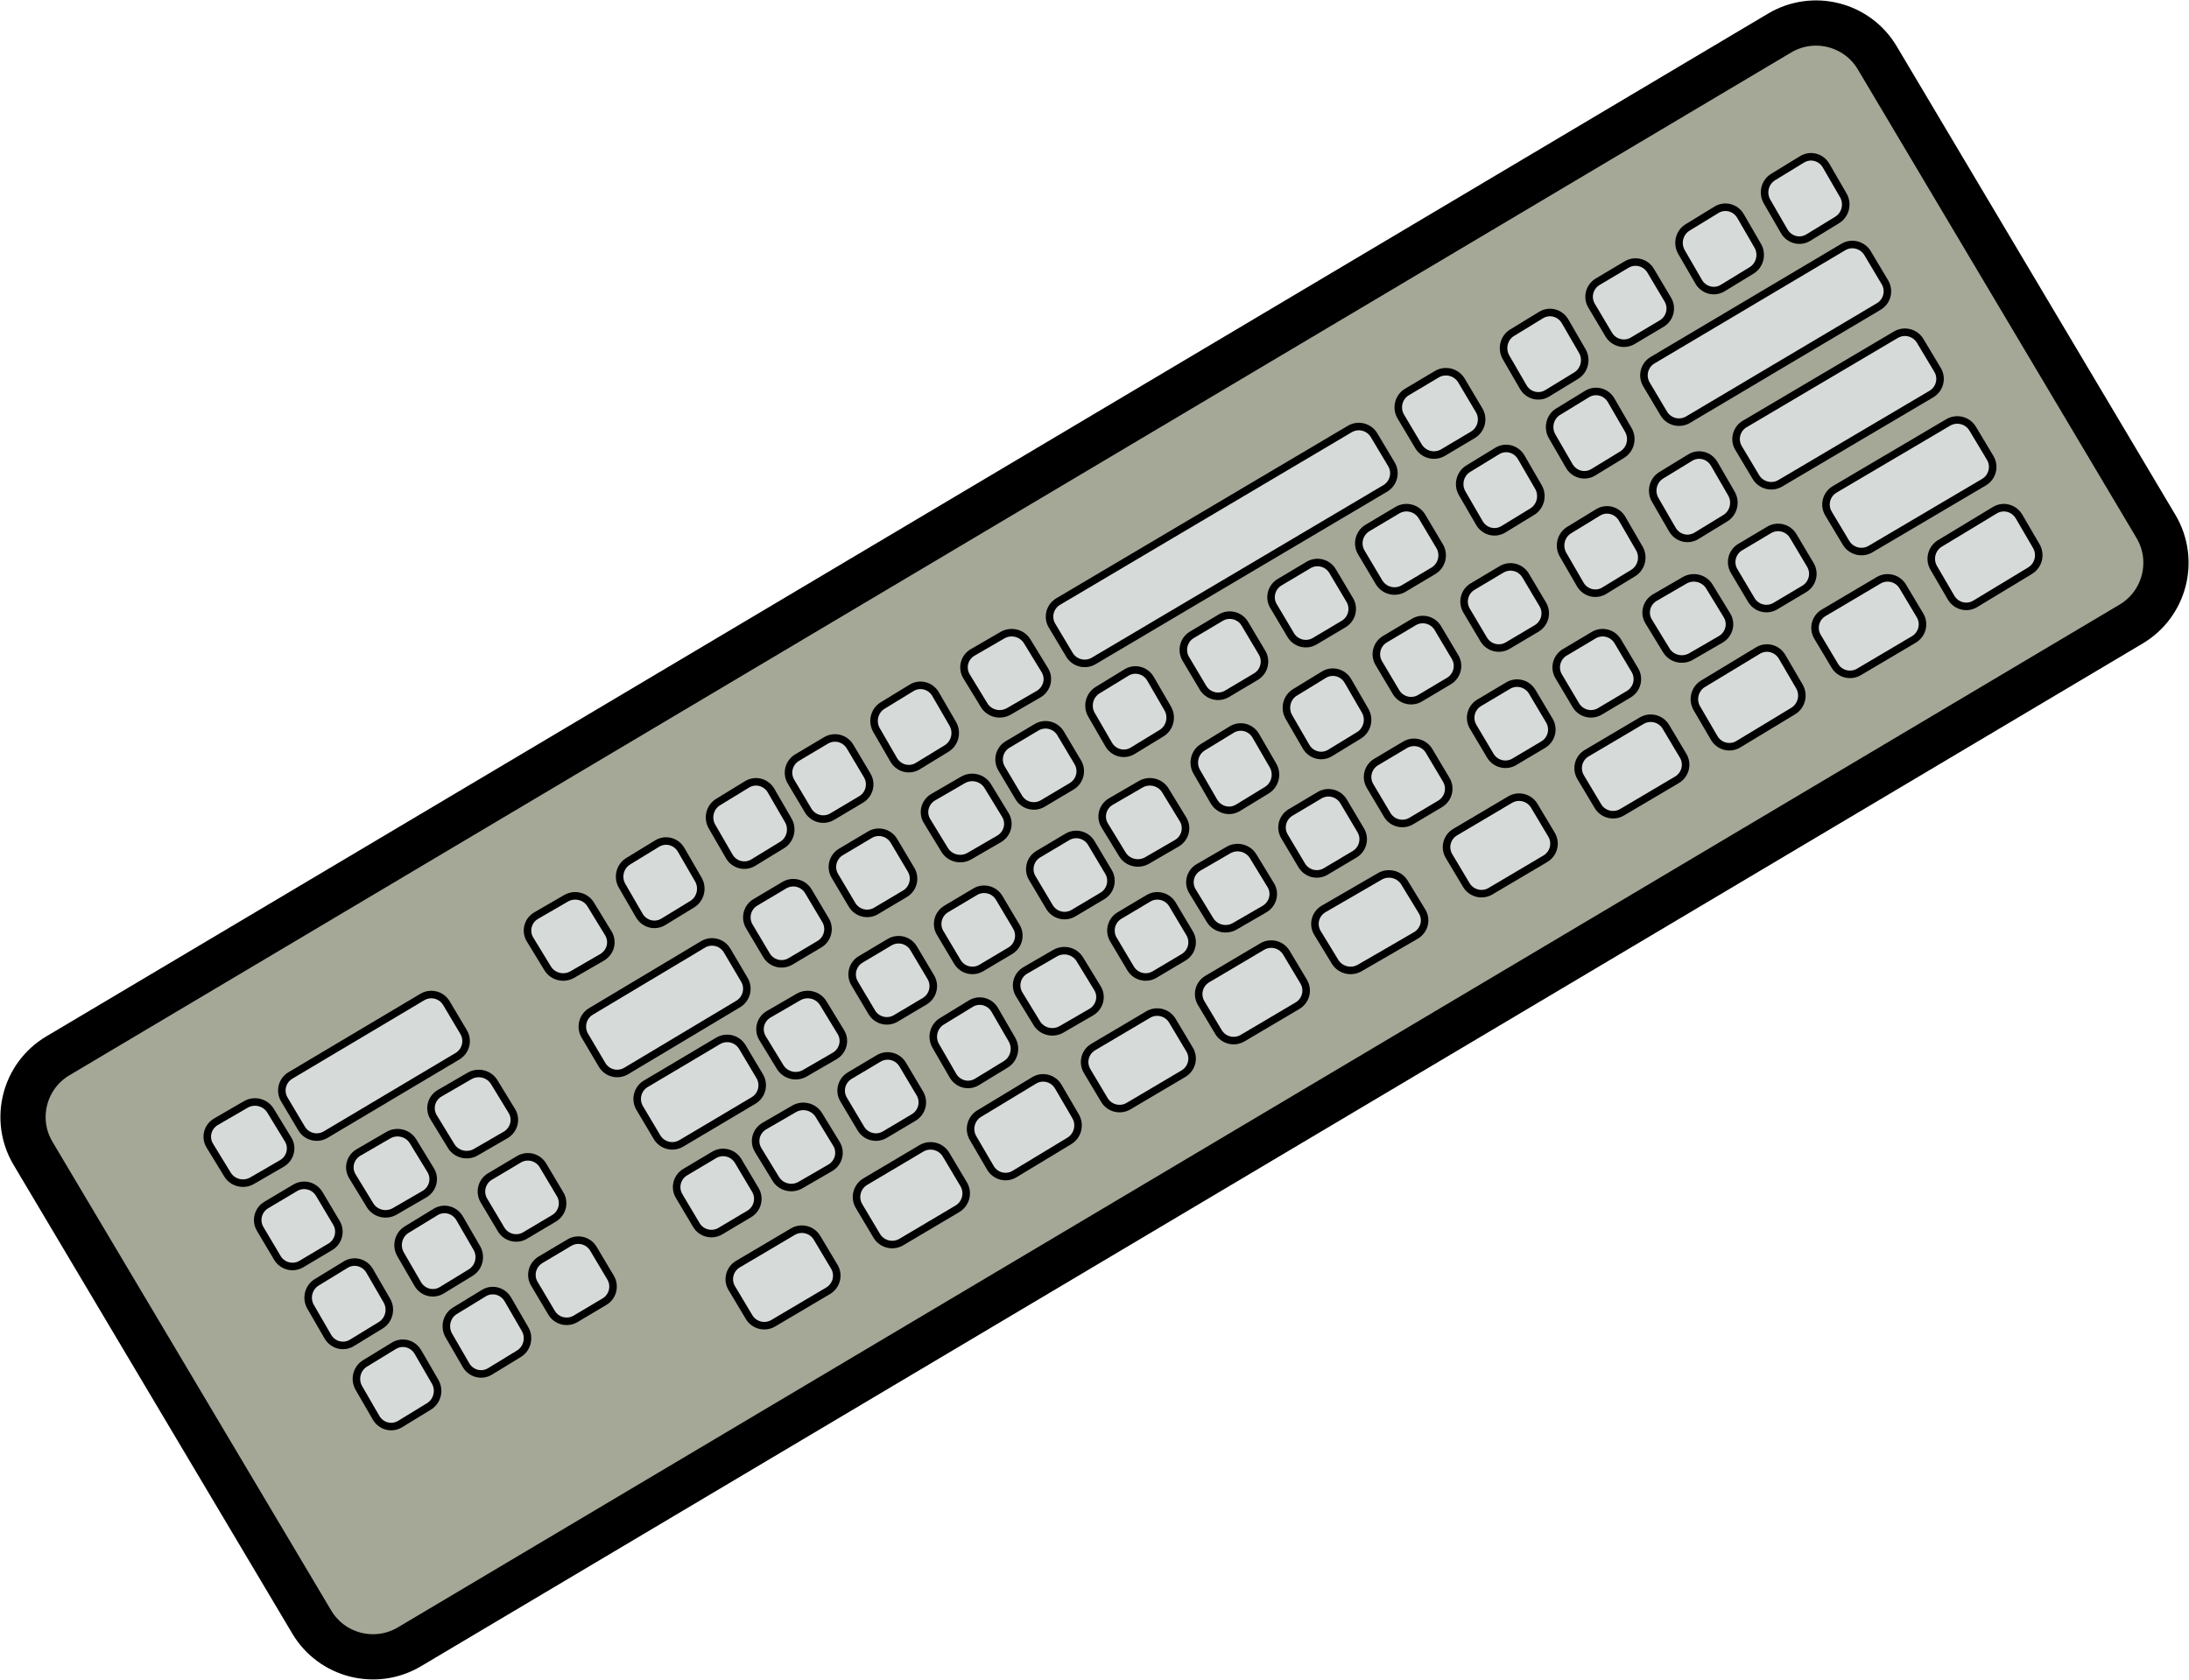 <svg width="998" height="766" xmlns="http://www.w3.org/2000/svg" xmlns:xlink="http://www.w3.org/1999/xlink" xml:space="preserve" overflow="hidden"><g transform="translate(-1801 -153)"><path d="M1827.37 634.456 2612.36 168.064C2627.8 158.898 2647.73 163.976 2656.88 179.378L2783.94 393.048C2793.1 408.481 2788.02 428.404 2772.62 437.555L1987.65 903.937C1972.22 913.102 1952.29 908.025 1943.13 892.623L1816.08 678.952C1806.89 663.564 1811.96 643.611 1827.37 634.456L1827.37 634.456Z" stroke="#000000" stroke-width="20.625" stroke-miterlimit="8" fill="#A6A897" fill-rule="evenodd"/><path d="M2524.41 496.439 2549.48 481.623C2553.28 479.372 2558.19 480.61 2560.48 484.389L2568.37 497.609C2570.63 501.398 2569.39 506.279 2565.59 508.561L2540.53 523.377C2536.72 525.628 2531.82 524.39 2529.53 520.611L2521.64 507.391C2519.36 503.571 2520.6 498.69 2524.41 496.439Z" stroke="#000000" stroke-width="3.438" stroke-miterlimit="8" fill="#D6DBD9" fill-rule="evenodd"/><path d="M2404.49 567.439 2430.07 552.623C2433.95 550.372 2438.95 551.61 2441.29 555.389L2449.35 568.609C2451.66 572.398 2450.39 577.279 2446.51 579.561L2420.94 594.377C2417.05 596.628 2412.05 595.39 2409.71 591.611L2401.65 578.391C2399.35 574.602 2400.6 569.69 2404.49 567.439Z" stroke="#000000" stroke-width="3.438" stroke-miterlimit="8" fill="#D6DBD9" fill-rule="evenodd"/><path d="M2685.42 400.802 2710.48 385.649C2714.28 383.347 2719.19 384.613 2721.48 388.478L2729.37 401.998C2731.63 405.873 2730.39 410.865 2726.59 413.199L2701.54 428.351C2697.73 430.653 2692.83 429.387 2690.54 425.522L2682.65 412.002C2680.35 408.137 2681.61 403.1 2685.42 400.802Z" stroke="#000000" stroke-width="3.438" stroke-miterlimit="8" fill="#D6DBD9" fill-rule="evenodd"/><path d="M2632.43 432.44 2657.48 417.623C2661.29 415.373 2666.19 416.61 2668.48 420.39L2676.37 433.609C2678.63 437.398 2677.39 442.279 2673.59 444.561L2648.54 459.377C2644.73 461.628 2639.83 460.39 2637.54 456.611L2629.65 443.391C2627.35 439.578 2628.62 434.69 2632.43 432.44Z" stroke="#000000" stroke-width="3.438" stroke-miterlimit="8" fill="#D6DBD9" fill-rule="evenodd"/><path d="M2195.5 691.803 2221.07 676.649C2224.95 674.346 2229.96 675.613 2232.3 679.478L2240.35 692.996C2242.66 696.872 2241.39 701.864 2237.51 704.197L2211.94 719.351C2208.06 721.654 2203.06 720.387 2200.72 716.522L2192.67 703.001C2190.33 699.139 2191.63 694.137 2195.5 691.803Z" stroke="#000000" stroke-width="3.438" stroke-miterlimit="8" fill="#D6DBD9" fill-rule="evenodd"/><path d="M2577.42 464.802 2602.48 449.649C2606.28 447.347 2611.19 448.613 2613.48 452.478L2621.37 465.998C2623.63 469.873 2622.39 474.865 2618.59 477.199L2593.54 492.351C2589.73 494.654 2584.83 493.387 2582.54 489.522L2574.65 476.002C2572.35 472.137 2573.62 467.104 2577.42 464.802Z" stroke="#000000" stroke-width="3.438" stroke-miterlimit="8" fill="#D6DBD9" fill-rule="evenodd"/><path d="M2351.41 599.439 2376.47 584.623C2380.28 582.372 2385.18 583.61 2387.47 587.389L2395.37 600.609C2397.63 604.398 2396.39 609.279 2392.59 611.56L2367.53 626.377C2363.72 628.628 2358.82 627.39 2356.53 623.61L2348.63 610.391C2346.37 606.598 2347.6 601.69 2351.41 599.439Z" stroke="#000000" stroke-width="3.438" stroke-miterlimit="8" fill="#D6DBD9" fill-rule="evenodd"/><path d="M2299.41 630.44 2324.48 615.623C2328.28 613.372 2333.19 614.61 2335.48 618.39L2343.37 631.609C2345.63 635.398 2344.39 640.279 2340.59 642.561L2315.53 657.377C2311.72 659.628 2306.82 658.39 2304.53 654.611L2296.64 641.391C2294.36 637.571 2295.6 632.69 2299.41 630.44Z" stroke="#000000" stroke-width="3.438" stroke-miterlimit="8" fill="#D6DBD9" fill-rule="evenodd"/><path d="M2247.42 660.802 2272.48 645.649C2276.28 643.346 2281.19 644.613 2283.48 648.478L2291.37 661.998C2293.63 665.873 2292.39 670.865 2288.59 673.199L2263.54 688.351C2259.73 690.654 2254.83 689.387 2252.54 685.522L2244.65 672.002C2242.35 668.137 2243.61 663.104 2247.42 660.802Z" stroke="#000000" stroke-width="3.438" stroke-miterlimit="8" fill="#D6DBD9" fill-rule="evenodd"/><path d="M2464.43 532.44 2489.48 517.623C2493.29 515.373 2498.19 516.61 2500.48 520.39L2508.37 533.609C2510.63 537.399 2509.39 542.279 2505.59 544.561L2480.54 559.377C2476.73 561.628 2471.83 560.39 2469.54 556.611L2461.65 543.391C2459.35 539.578 2460.62 534.69 2464.43 532.44Z" stroke="#000000" stroke-width="3.438" stroke-miterlimit="8" fill="#D6DBD9" fill-rule="evenodd"/><path d="M2137.42 729.44 2162.48 714.623C2166.29 712.373 2171.19 713.61 2173.48 717.39L2181.37 730.609C2183.63 734.398 2182.39 739.279 2178.59 741.561L2153.54 756.377C2149.73 758.628 2144.83 757.39 2142.54 753.611L2134.64 740.391C2132.35 736.612 2133.62 731.69 2137.42 729.44Z" stroke="#000000" stroke-width="3.438" stroke-miterlimit="8" fill="#D6DBD9" fill-rule="evenodd"/><path d="M2637.48 376.136 2689.2 345.635C2693.06 343.36 2698.03 344.611 2700.35 348.431L2708.36 361.794C2710.65 365.624 2709.39 370.558 2705.54 372.864L2653.82 403.365C2649.96 405.64 2644.99 404.389 2642.67 400.569L2634.66 387.206C2632.33 383.355 2633.62 378.412 2637.48 376.136Z" stroke="#000000" stroke-width="3.438" stroke-miterlimit="8" fill="#D6DBD9" fill-rule="evenodd"/><path d="M2594.39 402.474 2607.59 394.622C2611.38 392.374 2616.25 393.61 2618.53 397.385L2626.38 410.588C2628.63 414.373 2627.39 419.248 2623.62 421.526L2610.42 429.378C2606.63 431.626 2601.76 430.39 2599.48 426.616L2591.63 413.412C2589.37 409.594 2590.61 404.722 2594.39 402.474Z" stroke="#000000" stroke-width="3.438" stroke-miterlimit="8" fill="#D6DBD9" fill-rule="evenodd"/><path d="M2555.5 425.474 2569.06 417.622C2572.94 415.374 2577.95 416.61 2580.29 420.385L2588.35 433.588C2590.66 437.373 2589.39 442.247 2585.51 444.526L2571.96 452.378C2568.07 454.626 2563.07 453.39 2560.73 449.616L2552.67 436.412C2550.33 432.638 2551.62 427.722 2555.5 425.474Z" stroke="#000000" stroke-width="3.438" stroke-miterlimit="8" fill="#D6DBD9" fill-rule="evenodd"/><path d="M2514.4 450.474 2527.6 442.622C2531.38 440.374 2536.26 441.61 2538.53 445.385L2546.38 458.588C2548.63 462.373 2547.39 467.247 2543.62 469.527L2530.42 477.378C2526.64 479.627 2521.76 478.39 2519.48 474.616L2511.64 461.412C2509.36 457.638 2510.62 452.722 2514.4 450.474Z" stroke="#000000" stroke-width="3.438" stroke-miterlimit="8" fill="#D6DBD9" fill-rule="evenodd"/><path d="M2475.39 473.474 2488.59 465.622C2492.38 463.373 2497.25 464.61 2499.53 468.385L2507.38 481.588C2509.63 485.373 2508.39 490.248 2504.62 492.527L2491.41 500.378C2487.63 502.627 2482.76 501.39 2480.48 497.616L2472.63 484.412C2470.37 480.594 2471.61 475.722 2475.39 473.474L2475.39 473.474Z" stroke="#000000" stroke-width="3.438" stroke-miterlimit="8" fill="#D6DBD9" fill-rule="evenodd"/><path d="M2428.4 500.474 2441.6 492.622C2445.38 490.374 2450.25 491.61 2452.53 495.385L2460.38 508.588C2462.63 512.373 2461.39 517.247 2457.62 519.526L2444.42 527.378C2440.63 529.626 2435.76 528.39 2433.48 524.616L2425.64 511.412C2423.36 507.638 2424.62 502.722 2428.4 500.474Z" stroke="#000000" stroke-width="3.438" stroke-miterlimit="8" fill="#D6DBD9" fill-rule="evenodd"/><path d="M2389.4 523.474 2402.6 515.622C2406.38 513.374 2411.26 514.61 2413.53 518.385L2421.38 531.588C2423.63 535.373 2422.39 540.247 2418.62 542.526L2405.42 550.378C2401.64 552.626 2396.76 551.39 2394.49 547.616L2386.64 534.412C2384.35 530.604 2385.62 525.722 2389.4 523.474Z" stroke="#000000" stroke-width="3.438" stroke-miterlimit="8" fill="#D6DBD9" fill-rule="evenodd"/><path d="M2347.5 548.474 2361.06 540.622C2364.94 538.373 2369.95 539.61 2372.29 543.384L2380.35 556.588C2382.66 560.373 2381.39 565.247 2377.51 567.526L2363.95 575.378C2360.06 577.627 2355.06 576.39 2352.72 572.616L2344.66 559.412C2342.34 555.593 2343.61 550.722 2347.5 548.474Z" stroke="#000000" stroke-width="3.438" stroke-miterlimit="8" fill="#D6DBD9" fill-rule="evenodd"/><path d="M2311.39 570.474 2324.59 562.622C2328.37 560.373 2333.25 561.61 2335.53 565.384L2343.38 578.588C2345.63 582.373 2344.39 587.248 2340.62 589.526L2327.41 597.378C2323.63 599.627 2318.75 598.39 2316.47 594.616L2308.62 581.415C2306.38 577.624 2307.6 572.722 2311.39 570.474Z" stroke="#000000" stroke-width="3.438" stroke-miterlimit="8" fill="#D6DBD9" fill-rule="evenodd"/><path d="M2268.49 595.474 2282.05 587.622C2285.94 585.373 2290.94 586.61 2293.28 590.385L2301.35 603.588C2303.66 607.373 2302.39 612.248 2298.51 614.527L2284.95 622.379C2281.06 624.627 2276.06 623.39 2273.72 619.616L2265.66 606.412C2263.35 602.624 2264.6 597.722 2268.49 595.474Z" stroke="#000000" stroke-width="3.438" stroke-miterlimit="8" fill="#D6DBD9" fill-rule="evenodd"/><path d="M2230.4 618.717 2243.6 610.652C2247.38 608.343 2252.26 609.613 2254.53 613.49L2262.38 627.05C2264.63 630.937 2263.39 635.943 2259.62 638.284L2246.42 646.348C2242.64 648.657 2237.76 647.387 2235.48 643.511L2227.64 629.95C2225.36 626.074 2226.61 621.026 2230.4 618.717Z" stroke="#000000" stroke-width="3.438" stroke-miterlimit="8" fill="#D6DBD9" fill-rule="evenodd"/><path d="M2188.4 643.474 2201.6 635.622C2205.38 633.374 2210.26 634.61 2212.53 638.385L2220.38 651.588C2222.63 655.373 2221.39 660.248 2217.62 662.526L2204.42 670.378C2200.64 672.626 2195.77 671.39 2193.49 667.616L2185.64 654.412C2183.35 650.607 2184.62 645.722 2188.4 643.474Z" stroke="#000000" stroke-width="3.438" stroke-miterlimit="8" fill="#D6DBD9" fill-rule="evenodd"/><path d="M2149.49 666.474 2163.05 658.622C2166.94 656.374 2171.95 657.61 2174.29 661.385L2182.35 674.588C2184.66 678.373 2183.39 683.248 2179.51 685.526L2165.95 693.378C2162.07 695.626 2157.06 694.39 2154.72 690.616L2146.66 677.412C2144.34 673.594 2145.61 668.719 2149.49 666.474Z" stroke="#000000" stroke-width="3.438" stroke-miterlimit="8" fill="#D6DBD9" fill-rule="evenodd"/><path d="M2113.4 687.474 2126.6 679.622C2130.38 677.374 2135.26 678.61 2137.53 682.385L2145.38 695.588C2147.63 699.373 2146.39 704.248 2142.62 706.526L2129.42 714.378C2125.64 716.626 2120.76 715.39 2118.49 711.616L2110.64 698.412C2108.35 694.607 2109.62 689.722 2113.4 687.474Z" stroke="#000000" stroke-width="3.438" stroke-miterlimit="8" fill="#D6DBD9" fill-rule="evenodd"/><path d="M2516.39 394.717 2529.59 386.652C2533.38 384.343 2538.25 385.613 2540.53 389.49L2548.38 403.048C2550.63 406.935 2549.39 411.942 2545.62 414.283L2532.41 422.348C2528.63 424.657 2523.75 423.387 2521.47 419.51L2513.63 405.949C2511.38 402.065 2512.6 397.026 2516.39 394.717Z" stroke="#000000" stroke-width="3.438" stroke-miterlimit="8" fill="#D6DBD9" fill-rule="evenodd"/><path d="M2472.39 420.474 2485.59 412.622C2489.37 410.374 2494.25 411.61 2496.53 415.385L2504.38 428.588C2506.63 432.373 2505.39 437.247 2501.62 439.527L2488.41 447.379C2484.63 449.627 2479.75 448.39 2477.47 444.616L2469.63 431.412C2467.38 427.624 2468.6 422.719 2472.39 420.474Z" stroke="#000000" stroke-width="3.438" stroke-miterlimit="8" fill="#D6DBD9" fill-rule="evenodd"/><path d="M2432.4 444.474 2445.6 436.622C2449.38 434.373 2454.25 435.61 2456.53 439.385L2464.38 452.588C2466.63 456.373 2465.39 461.248 2461.62 463.526L2448.42 471.379C2444.63 473.627 2439.76 472.39 2437.48 468.616L2429.64 455.415C2427.36 451.638 2428.62 446.722 2432.4 444.474Z" stroke="#000000" stroke-width="3.438" stroke-miterlimit="8" fill="#D6DBD9" fill-rule="evenodd"/><path d="M2391.39 468.716 2404.59 460.652C2408.38 458.343 2413.25 459.613 2415.53 463.49L2423.38 477.05C2425.63 480.937 2424.39 485.944 2420.62 488.284L2407.41 496.348C2403.63 498.657 2398.76 497.387 2396.48 493.511L2388.63 479.95C2386.37 476.029 2387.6 471.026 2391.39 468.716Z" stroke="#000000" stroke-width="3.438" stroke-miterlimit="8" fill="#D6DBD9" fill-rule="evenodd"/><path d="M2349.4 493.716 2362.6 485.652C2366.38 483.343 2371.26 484.613 2373.53 488.49L2381.38 502.05C2383.63 505.937 2382.39 510.943 2378.62 513.284L2365.42 521.348C2361.64 523.657 2356.76 522.387 2354.48 518.511L2346.64 504.954C2344.36 501.074 2345.61 496.025 2349.4 493.716Z" stroke="#000000" stroke-width="3.438" stroke-miterlimit="8" fill="#D6DBD9" fill-rule="evenodd"/><path d="M2307.5 518.475 2321.06 510.622C2324.95 508.374 2329.95 509.61 2332.29 513.385L2340.35 526.586C2342.66 530.371 2341.39 535.246 2337.51 537.525L2323.96 545.378C2320.07 547.627 2315.07 546.39 2312.73 542.615L2304.67 529.411C2302.33 525.639 2303.62 520.723 2307.5 518.475Z" stroke="#000000" stroke-width="3.438" stroke-miterlimit="8" fill="#D6DBD9" fill-rule="evenodd"/><path d="M2274.4 542.474 2287.6 534.622C2291.38 532.374 2296.26 533.61 2298.53 537.385L2306.38 550.588C2308.63 554.373 2307.39 559.247 2303.62 561.527L2290.42 569.379C2286.64 571.627 2281.76 570.39 2279.49 566.616L2271.64 553.412C2269.35 549.607 2270.62 544.722 2274.4 542.474Z" stroke="#000000" stroke-width="3.438" stroke-miterlimit="8" fill="#D6DBD9" fill-rule="evenodd"/><path d="M2232.4 567.474 2245.6 559.622C2249.38 557.374 2254.26 558.61 2256.53 562.385L2264.38 575.588C2266.63 579.373 2265.39 584.247 2261.62 586.526L2248.42 594.378C2244.64 596.626 2239.76 595.39 2237.49 591.616L2229.64 578.412C2227.35 574.607 2228.62 569.722 2232.4 567.474Z" stroke="#000000" stroke-width="3.438" stroke-miterlimit="8" fill="#D6DBD9" fill-rule="evenodd"/><path d="M2193.39 590.474 2206.59 582.622C2210.38 580.374 2215.25 581.61 2217.53 585.385L2225.38 598.588C2227.63 602.373 2226.39 607.247 2222.62 609.526L2209.41 617.378C2205.63 619.626 2200.75 618.39 2198.48 614.616L2190.63 601.416C2188.37 597.594 2189.61 592.722 2193.39 590.474Z" stroke="#000000" stroke-width="3.438" stroke-miterlimit="8" fill="#D6DBD9" fill-rule="evenodd"/><path d="M2151.49 615.474 2165.05 607.622C2168.94 605.374 2173.95 606.61 2176.29 610.385L2184.35 623.586C2186.66 627.371 2185.39 632.246 2181.51 634.525L2167.95 642.378C2164.06 644.627 2159.06 643.39 2156.72 639.615L2148.66 626.411C2146.35 622.625 2147.6 617.723 2151.49 615.474Z" stroke="#000000" stroke-width="3.438" stroke-miterlimit="8" fill="#D6DBD9" fill-rule="evenodd"/><path d="M2596.45 346.329 2665.36 305.628C2669.19 303.368 2674.12 304.611 2676.42 308.405L2684.37 321.676C2686.64 325.48 2685.39 330.38 2681.57 332.671L2612.66 373.372C2608.83 375.632 2603.9 374.389 2601.59 370.596L2593.65 357.324C2591.35 353.53 2592.62 348.589 2596.45 346.329Z" stroke="#000000" stroke-width="3.438" stroke-miterlimit="8" fill="#D6DBD9" fill-rule="evenodd"/><path d="M2511.39 340.716 2524.59 332.652C2528.38 330.343 2533.25 331.613 2535.53 335.49L2543.38 349.05C2545.63 352.937 2544.39 357.943 2540.62 360.284L2527.41 368.348C2523.63 370.657 2518.75 369.387 2516.47 365.511L2508.63 351.95C2506.38 348.06 2507.6 343.026 2511.39 340.716Z" stroke="#000000" stroke-width="3.438" stroke-miterlimit="8" fill="#D6DBD9" fill-rule="evenodd"/><path d="M2558.4 369.716 2571.6 361.652C2575.38 359.343 2580.25 360.613 2582.53 364.49L2590.38 378.05C2592.63 381.937 2591.39 386.943 2587.62 389.284L2574.42 397.348C2570.63 399.657 2565.76 398.387 2563.48 394.511L2555.64 380.95C2553.36 377.074 2554.62 372.026 2558.4 369.716Z" stroke="#000000" stroke-width="3.438" stroke-miterlimit="8" fill="#D6DBD9" fill-rule="evenodd"/><path d="M2095.43 647.203 2128.39 627.633C2132.22 625.363 2137.14 626.611 2139.44 630.422L2147.37 643.753C2149.64 647.574 2148.39 652.496 2144.58 654.797L2111.61 674.367C2107.79 676.637 2102.87 675.389 2100.57 671.578L2092.64 658.247C2090.36 654.395 2091.61 649.473 2095.43 647.203L2095.43 647.203Z" stroke="#000000" stroke-width="3.438" stroke-miterlimit="8" fill="#D6DBD9" fill-rule="evenodd"/><path d="M2554.42 317.254 2641.4 265.631C2645.22 263.365 2650.14 264.611 2652.44 268.415L2660.37 281.722C2662.64 285.536 2661.39 290.449 2657.58 292.746L2570.6 344.369C2566.78 346.635 2561.86 345.389 2559.56 341.585L2551.64 328.278C2549.37 324.464 2550.6 319.52 2554.42 317.254Z" stroke="#000000" stroke-width="3.438" stroke-miterlimit="8" fill="#D6DBD9" fill-rule="evenodd"/><path d="M2470.4 366.716 2483.6 358.652C2487.38 356.343 2492.25 357.613 2494.53 361.49L2502.38 375.05C2504.63 378.937 2503.39 383.943 2499.62 386.284L2486.42 394.348C2482.64 396.657 2477.76 395.387 2475.49 391.511L2467.64 377.95C2465.36 374.074 2466.61 369.022 2470.4 366.716Z" stroke="#000000" stroke-width="3.438" stroke-miterlimit="8" fill="#D6DBD9" fill-rule="evenodd"/><path d="M2424.51 393.714 2438.06 385.652C2441.95 383.343 2446.95 384.613 2449.29 388.49L2457.35 402.048C2459.66 405.935 2458.39 410.942 2454.51 413.283L2440.96 421.348C2437.07 423.657 2432.07 422.387 2429.73 418.51L2421.67 404.948C2419.32 401.04 2420.62 396.023 2424.51 393.714Z" stroke="#000000" stroke-width="3.438" stroke-miterlimit="8" fill="#D6DBD9" fill-rule="evenodd"/><path d="M2384.4 418.474 2397.6 410.622C2401.38 408.374 2406.26 409.61 2408.53 413.385L2416.38 426.588C2418.63 430.373 2417.39 435.247 2413.62 437.527L2400.42 445.378C2396.64 447.627 2391.76 446.39 2389.49 442.616L2381.64 429.412C2379.35 425.607 2380.62 420.722 2384.4 418.474Z" stroke="#000000" stroke-width="3.438" stroke-miterlimit="8" fill="#D6DBD9" fill-rule="evenodd"/><path d="M2344.38 442.474 2357.59 434.622C2361.37 432.373 2366.25 433.61 2368.53 437.385L2376.38 450.588C2378.63 454.373 2377.39 459.248 2373.62 461.527L2360.41 469.379C2356.63 471.627 2351.75 470.39 2349.47 466.616L2341.62 453.412C2339.38 449.628 2340.6 444.722 2344.38 442.474Z" stroke="#000000" stroke-width="3.438" stroke-miterlimit="8" fill="#D6DBD9" fill-rule="evenodd"/><path d="M2301.4 467.716 2314.6 459.652C2318.38 457.343 2323.25 458.613 2325.53 462.49L2333.38 476.05C2335.63 479.937 2334.39 484.943 2330.62 487.284L2317.42 495.348C2313.63 497.657 2308.76 496.387 2306.48 492.511L2298.64 478.95C2296.36 475.074 2297.62 470.06 2301.4 467.716Z" stroke="#000000" stroke-width="3.438" stroke-miterlimit="8" fill="#D6DBD9" fill-rule="evenodd"/><path d="M2260.39 492.474 2273.59 484.622C2277.38 482.374 2282.25 483.61 2284.53 487.385L2292.38 500.588C2294.63 504.373 2293.39 509.247 2289.62 511.527L2276.41 519.378C2272.63 521.626 2267.76 520.39 2265.48 516.616L2257.63 503.416C2255.37 499.594 2256.61 494.722 2260.39 492.474Z" stroke="#000000" stroke-width="3.438" stroke-miterlimit="8" fill="#D6DBD9" fill-rule="evenodd"/><path d="M2226.51 516.474 2240.06 508.622C2243.95 506.374 2248.95 507.61 2251.29 511.385L2259.35 524.588C2261.66 528.373 2260.39 533.247 2256.51 535.526L2242.96 543.378C2239.07 545.627 2234.07 544.39 2231.73 540.616L2223.67 527.412C2221.32 523.604 2222.62 518.719 2226.51 516.474Z" stroke="#000000" stroke-width="3.438" stroke-miterlimit="8" fill="#D6DBD9" fill-rule="evenodd"/><path d="M2184.4 541.475 2197.6 533.622C2201.38 531.373 2206.25 532.61 2208.53 536.385L2216.38 549.586C2218.63 553.371 2217.39 558.246 2213.62 560.525L2200.42 568.378C2196.63 570.627 2191.76 569.39 2189.48 565.615L2181.64 552.41C2179.36 548.639 2180.62 543.72 2184.4 541.475Z" stroke="#000000" stroke-width="3.438" stroke-miterlimit="8" fill="#D6DBD9" fill-rule="evenodd"/><path d="M2145.38 564.474 2158.59 556.622C2162.37 554.374 2167.25 555.61 2169.53 559.385L2177.38 572.588C2179.63 576.373 2178.39 581.247 2174.62 583.527L2161.41 591.379C2157.63 593.627 2152.75 592.39 2150.47 588.616L2142.62 575.412C2140.38 571.628 2141.6 566.722 2145.38 564.474Z" stroke="#000000" stroke-width="3.438" stroke-miterlimit="8" fill="#D6DBD9" fill-rule="evenodd"/><path d="M2070.4 614.211 2121.53 583.633C2125.33 581.363 2130.22 582.611 2132.5 586.421L2140.37 599.749C2142.63 603.569 2141.39 608.489 2137.6 610.79L2086.48 641.368C2082.68 643.637 2077.79 642.389 2075.51 638.579L2067.63 625.255C2065.37 621.397 2066.61 616.48 2070.4 614.211Z" stroke="#000000" stroke-width="3.438" stroke-miterlimit="8" fill="#D6DBD9" fill-rule="evenodd"/><path d="M2609.41 233.716 2622.6 225.652C2626.38 223.343 2631.26 224.613 2633.53 228.49L2641.38 242.05C2643.63 245.937 2642.39 250.943 2638.62 253.284L2625.43 261.348C2621.64 263.657 2616.77 262.387 2614.49 258.511L2606.65 244.95C2604.36 241.039 2605.6 236.036 2609.41 233.716Z" stroke="#000000" stroke-width="3.438" stroke-miterlimit="8" fill="#D6DBD9" fill-rule="evenodd"/><path d="M2570.39 256.716 2583.59 248.652C2587.38 246.343 2592.25 247.613 2594.53 251.49L2602.38 265.05C2604.63 268.937 2603.39 273.943 2599.62 276.284L2586.41 284.348C2582.63 286.657 2577.76 285.387 2575.48 281.511L2567.63 267.95C2565.37 264.028 2566.61 259.026 2570.39 256.716Z" stroke="#000000" stroke-width="3.438" stroke-miterlimit="8" fill="#D6DBD9" fill-rule="evenodd"/><path d="M2529.4 281.474 2542.6 273.622C2546.38 271.374 2551.25 272.61 2553.53 276.385L2561.38 289.588C2563.63 293.373 2562.39 298.247 2558.62 300.526L2545.42 308.378C2541.64 310.626 2536.76 309.39 2534.48 305.616L2526.64 292.412C2524.36 288.638 2525.61 283.722 2529.4 281.474Z" stroke="#000000" stroke-width="3.438" stroke-miterlimit="8" fill="#D6DBD9" fill-rule="evenodd"/><path d="M2490.39 304.716 2503.59 296.652C2507.37 294.344 2512.25 295.613 2514.53 299.49L2522.38 313.05C2524.63 316.937 2523.39 321.943 2519.62 324.284L2506.41 332.348C2502.63 334.657 2497.75 333.387 2495.48 329.511L2487.63 315.95C2485.38 312.06 2486.6 307.022 2490.39 304.716Z" stroke="#000000" stroke-width="3.438" stroke-miterlimit="8" fill="#D6DBD9" fill-rule="evenodd"/><path d="M2442.49 331.716 2456.05 323.652C2459.94 321.343 2464.95 322.613 2467.29 326.49L2475.35 340.05C2477.66 343.937 2476.39 348.943 2472.51 351.284L2458.95 359.348C2455.06 361.657 2450.06 360.387 2447.72 356.511L2439.65 342.95C2437.35 339.06 2438.6 334.022 2442.49 331.716Z" stroke="#000000" stroke-width="3.438" stroke-miterlimit="8" fill="#D6DBD9" fill-rule="evenodd"/><path d="M2283.45 427.297 2416.38 348.629C2420.2 346.367 2425.13 347.611 2427.43 351.409L2435.37 364.696C2437.64 368.504 2436.39 373.41 2432.57 375.703L2299.64 454.371C2295.82 456.633 2290.89 455.389 2288.59 451.591L2280.65 438.304C2278.34 434.475 2279.62 429.56 2283.45 427.297Z" stroke="#000000" stroke-width="3.438" stroke-miterlimit="8" fill="#D6DBD9" fill-rule="evenodd"/><path d="M2244.49 450.474 2258.05 442.622C2261.94 440.374 2266.94 441.61 2269.28 445.385L2277.35 458.588C2279.66 462.373 2278.39 467.247 2274.51 469.527L2260.95 477.378C2257.06 479.627 2252.06 478.39 2249.72 474.616L2241.66 461.412C2239.35 457.624 2240.6 452.722 2244.49 450.474Z" stroke="#000000" stroke-width="3.438" stroke-miterlimit="8" fill="#D6DBD9" fill-rule="evenodd"/><path d="M2203.4 474.716 2216.6 466.652C2220.38 464.343 2225.26 465.613 2227.53 469.49L2235.38 483.05C2237.63 486.937 2236.39 491.944 2232.62 494.284L2219.42 502.348C2215.64 504.657 2210.76 503.387 2208.48 499.511L2200.64 485.95C2198.36 482.074 2199.61 477.026 2203.4 474.716Z" stroke="#000000" stroke-width="3.438" stroke-miterlimit="8" fill="#D6DBD9" fill-rule="evenodd"/><path d="M2164.39 498.474 2177.59 490.622C2181.37 488.373 2186.25 489.61 2188.53 493.385L2196.38 506.588C2198.63 510.373 2197.39 515.248 2193.62 517.526L2180.41 525.379C2176.63 527.627 2171.75 526.39 2169.47 522.616L2161.62 509.412C2159.37 505.628 2160.61 500.753 2164.39 498.474Z" stroke="#000000" stroke-width="3.438" stroke-miterlimit="8" fill="#D6DBD9" fill-rule="evenodd"/><path d="M2128.4 518.716 2141.6 510.652C2145.38 508.343 2150.26 509.613 2152.53 513.49L2160.38 527.05C2162.63 530.937 2161.39 535.944 2157.62 538.284L2144.42 546.348C2140.64 548.657 2135.76 547.387 2133.48 543.511L2125.64 529.95C2123.36 526.074 2124.61 521.026 2128.4 518.716Z" stroke="#000000" stroke-width="3.438" stroke-miterlimit="8" fill="#D6DBD9" fill-rule="evenodd"/><path d="M2087.4 545.716 2100.6 537.652C2104.38 535.343 2109.26 536.613 2111.53 540.49L2119.38 554.05C2121.63 557.937 2120.39 562.944 2116.62 565.284L2103.42 573.348C2099.64 575.657 2094.77 574.387 2092.49 570.511L2084.64 556.95C2082.35 553.039 2083.62 548.022 2087.4 545.716Z" stroke="#000000" stroke-width="3.438" stroke-miterlimit="8" fill="#D6DBD9" fill-rule="evenodd"/><path d="M2045.5 570.474 2059.06 562.622C2062.94 560.373 2067.95 561.61 2070.29 565.384L2078.35 578.588C2080.66 582.373 2079.39 587.248 2075.51 589.526L2061.95 597.378C2058.07 599.627 2053.06 598.39 2050.72 594.616L2042.66 581.412C2040.34 577.593 2041.61 572.722 2045.5 570.474Z" stroke="#000000" stroke-width="3.438" stroke-miterlimit="8" fill="#D6DBD9" fill-rule="evenodd"/><path d="M2047.4 727.474 2060.6 719.622C2064.38 717.374 2069.25 718.61 2071.53 722.385L2079.38 735.588C2081.63 739.373 2080.39 744.247 2076.62 746.527L2063.42 754.379C2059.63 756.627 2054.76 755.39 2052.48 751.616L2044.64 738.412C2042.36 734.638 2043.62 729.753 2047.4 727.474Z" stroke="#000000" stroke-width="3.438" stroke-miterlimit="8" fill="#D6DBD9" fill-rule="evenodd"/><path d="M1967.4 774.716 1980.6 766.652C1984.38 764.343 1989.25 765.613 1991.53 769.49L1999.38 783.05C2001.63 786.937 2000.39 791.943 1996.62 794.284L1983.42 802.348C1979.63 804.657 1974.76 803.387 1972.48 799.511L1964.64 785.95C1962.36 782.074 1963.62 777.026 1967.4 774.716Z" stroke="#000000" stroke-width="3.438" stroke-miterlimit="8" fill="#D6DBD9" fill-rule="evenodd"/><path d="M2008.39 750.716 2021.59 742.652C2025.38 740.343 2030.25 741.613 2032.53 745.49L2040.38 759.05C2042.63 762.937 2041.39 767.943 2037.62 770.284L2024.41 778.348C2020.63 780.657 2015.75 779.387 2013.47 775.511L2005.62 761.95C2003.38 758.06 2004.6 753.022 2008.39 750.716Z" stroke="#000000" stroke-width="3.438" stroke-miterlimit="8" fill="#D6DBD9" fill-rule="evenodd"/><path d="M2024.39 689.474 2037.59 681.622C2041.38 679.374 2046.25 680.61 2048.53 684.385L2056.38 697.588C2058.63 701.373 2057.39 706.248 2053.62 708.526L2040.41 716.378C2036.63 718.626 2031.75 717.39 2029.47 713.616L2021.62 700.412C2019.38 696.624 2020.6 691.722 2024.39 689.474Z" stroke="#000000" stroke-width="3.438" stroke-miterlimit="8" fill="#D6DBD9" fill-rule="evenodd"/><path d="M1986.39 713.716 1999.59 705.652C2003.38 703.343 2008.25 704.613 2010.53 708.49L2018.38 722.05C2020.63 725.937 2019.39 730.943 2015.62 733.284L2002.41 741.348C1998.63 743.657 1993.75 742.387 1991.47 738.511L1983.62 724.953C1981.38 721.063 1982.6 716.025 1986.39 713.716Z" stroke="#000000" stroke-width="3.438" stroke-miterlimit="8" fill="#D6DBD9" fill-rule="evenodd"/><path d="M1945.41 737.717 1958.6 729.652C1962.38 727.343 1967.26 728.613 1969.53 732.49L1977.38 746.05C1979.63 749.937 1978.39 754.943 1974.62 757.284L1961.42 765.348C1957.64 767.657 1952.77 766.387 1950.49 762.511L1942.64 748.95C1940.35 745.039 1941.62 740.022 1945.41 737.717Z" stroke="#000000" stroke-width="3.438" stroke-miterlimit="8" fill="#D6DBD9" fill-rule="evenodd"/><path d="M2001.5 651.474 2015.06 643.622C2018.94 641.374 2023.95 642.61 2026.29 646.385L2034.35 659.588C2036.66 663.373 2035.39 668.247 2031.51 670.527L2017.95 678.379C2014.07 680.627 2009.06 679.39 2006.72 675.616L1998.66 662.416C1996.34 658.594 1997.61 653.722 2001.5 651.474Z" stroke="#000000" stroke-width="3.438" stroke-miterlimit="8" fill="#D6DBD9" fill-rule="evenodd"/><path d="M1964.51 678.474 1978.06 670.622C1981.95 668.374 1986.95 669.61 1989.29 673.385L1997.35 686.588C1999.66 690.373 1998.39 695.247 1994.51 697.526L1980.96 705.378C1977.07 707.626 1972.07 706.39 1969.73 702.616L1961.68 689.412C1959.32 685.604 1960.62 680.722 1964.51 678.474Z" stroke="#000000" stroke-width="3.438" stroke-miterlimit="8" fill="#D6DBD9" fill-rule="evenodd"/><path d="M1922.4 702.474 1935.6 694.622C1939.38 692.373 1944.25 693.61 1946.53 697.384L1954.38 710.588C1956.63 714.373 1955.39 719.248 1951.62 721.526L1938.42 729.378C1934.64 731.627 1929.76 730.39 1927.48 726.616L1919.64 713.412C1917.36 709.638 1918.61 704.722 1922.4 702.474Z" stroke="#000000" stroke-width="3.438" stroke-miterlimit="8" fill="#D6DBD9" fill-rule="evenodd"/><path d="M1933.41 643.392 1993.55 607.625C1997.35 605.37 2002.23 606.61 2004.51 610.396L2012.38 623.638C2014.63 627.434 2013.39 632.322 2009.61 634.608L1949.47 670.375C1945.68 672.63 1940.79 671.389 1938.51 667.604L1930.64 654.362C1928.35 650.542 1929.62 645.647 1933.41 643.392L1933.41 643.392Z" stroke="#000000" stroke-width="3.438" stroke-miterlimit="8" fill="#D6DBD9" fill-rule="evenodd"/><path d="M1899.51 664.474 1913.06 656.622C1916.95 654.374 1921.95 655.61 1924.29 659.385L1932.35 672.588C1934.66 676.373 1933.39 681.247 1929.51 683.527L1915.96 691.379C1912.07 693.627 1907.07 692.39 1904.73 688.616L1896.67 675.412C1894.33 671.638 1895.62 666.719 1899.51 664.474Z" stroke="#000000" stroke-width="3.438" stroke-miterlimit="8" fill="#D6DBD9" fill-rule="evenodd"/></g></svg>
